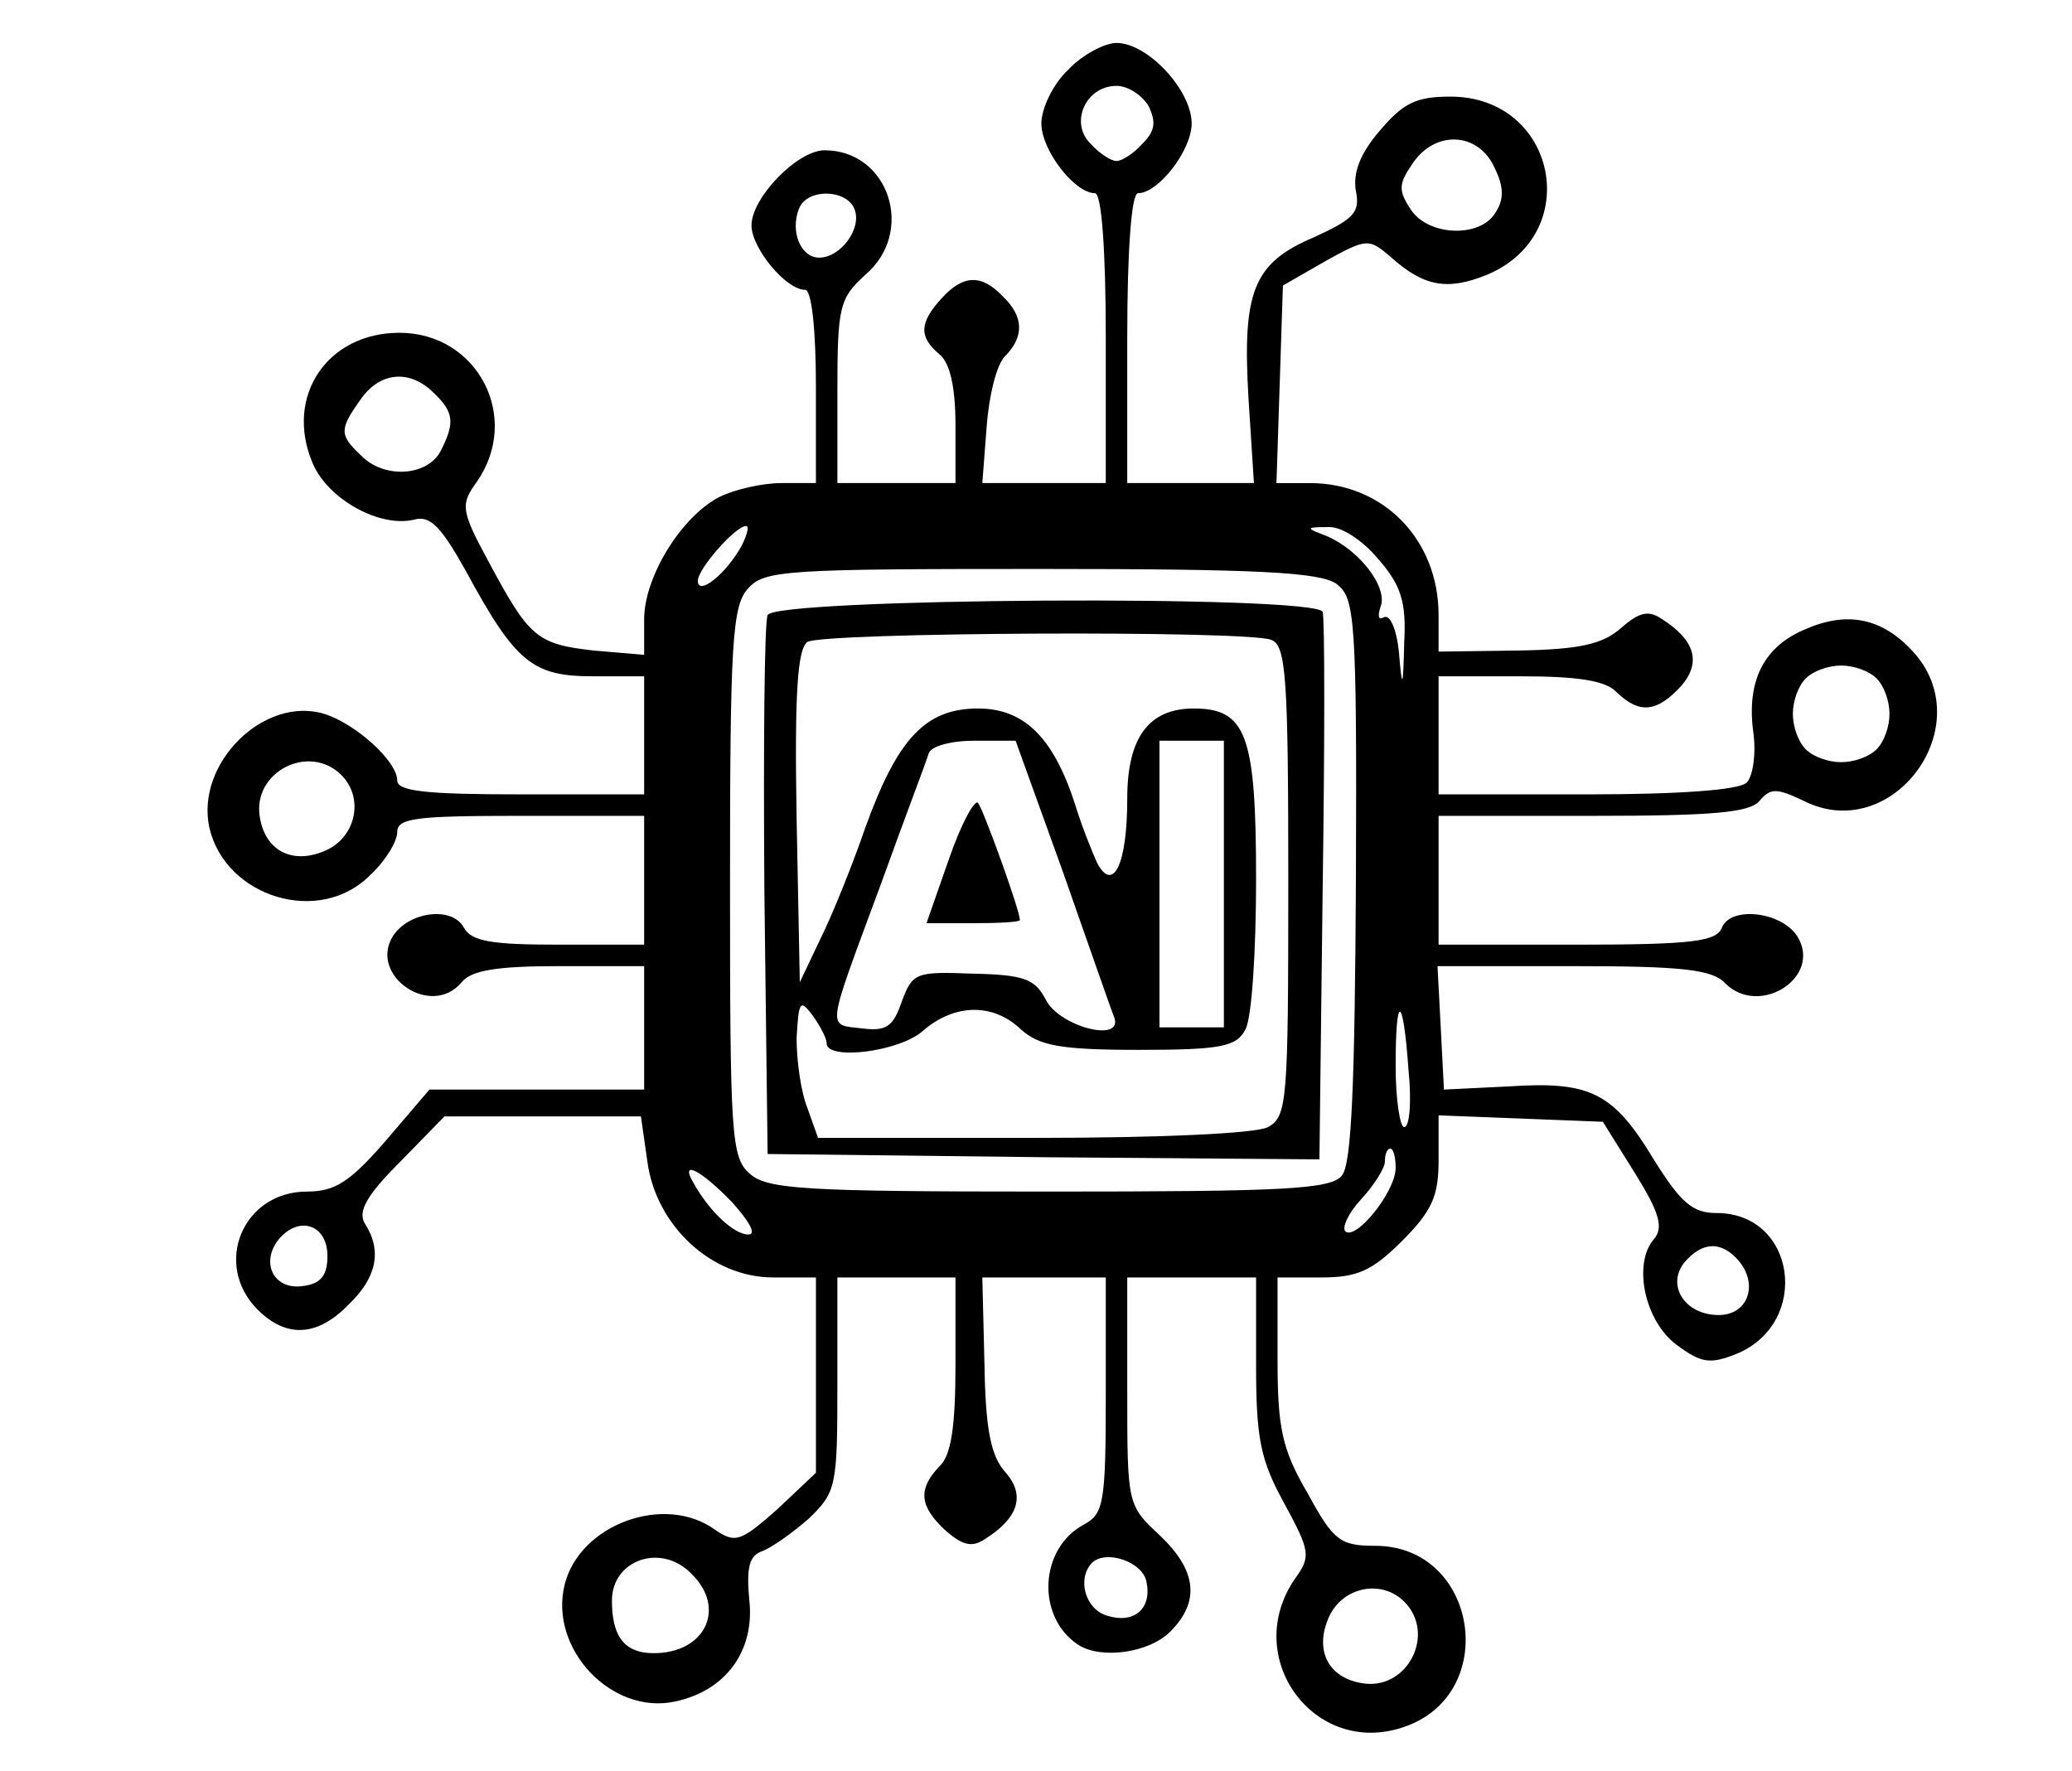 <?xml version="1.0" standalone="no"?>
<!DOCTYPE svg PUBLIC "-//W3C//DTD SVG 20010904//EN"
 "http://www.w3.org/TR/2001/REC-SVG-20010904/DTD/svg10.dtd">
<svg version="1.0" xmlns="http://www.w3.org/2000/svg"
 width="193pt" height="165pt" viewBox="0 0 193 165"
 preserveAspectRatio="xMidYMid meet">
<g transform="translate(0,165) scale(0.1,-0.1)"
fill="#000000" stroke="none">
<path d="M995 1585 c-14 -13 -25 -36 -25 -50 0 -25 31 -65 50 -65 6 0 10 -52
10 -135 l0 -135 -57 0 -58 0 4 52 c2 28 9 58 17 66 18 18 18 37 -2 56 -20 21
-37 20 -57 -2 -21 -23 -21 -36 -2 -52 10 -8 15 -31 15 -66 l0 -54 -55 0 -55 0
0 85 c0 80 2 87 26 109 47 40 22 116 -38 116 -25 0 -68 -44 -68 -70 0 -21 32
-60 50 -60 6 0 10 -37 10 -90 l0 -90 -32 0 c-18 0 -44 -6 -58 -13 -35 -18 -70
-74 -70 -114 l0 -33 -47 4 c-53 6 -60 12 -98 83 -26 48 -26 53 -11 74 42 60 1
139 -72 139 -67 0 -107 -59 -81 -121 14 -34 63 -61 95 -53 15 4 25 -7 48 -48
46 -85 62 -98 118 -98 l48 0 0 -55 0 -55 -115 0 c-89 0 -115 3 -115 13 0 18
-39 53 -68 62 -56 17 -120 -46 -107 -106 15 -65 103 -92 150 -44 14 13 25 31
25 40 0 13 18 15 115 15 l115 0 0 -60 0 -60 -80 0 c-62 0 -81 3 -88 16 -11 20
-51 15 -66 -8 -23 -37 36 -77 64 -43 9 11 32 15 91 15 l79 0 0 -57 0 -58 -100
0 -100 0 -41 -48 c-33 -38 -47 -47 -73 -47 -60 0 -88 -68 -46 -110 27 -27 56
-25 85 5 26 25 31 50 15 75 -7 11 1 26 32 57 l42 43 92 0 91 0 6 -42 c8 -60
60 -108 117 -108 l40 0 0 -91 0 -91 -36 -34 c-34 -30 -39 -32 -58 -19 -47 34
-126 5 -140 -51 -15 -60 44 -122 103 -109 47 10 74 47 69 94 -3 31 0 42 12 46
8 3 27 16 43 30 26 25 27 30 27 125 l0 100 55 0 55 0 0 -81 c0 -58 -4 -85 -15
-95 -20 -21 -19 -37 6 -60 15 -13 24 -16 36 -8 32 20 38 41 20 62 -14 15 -19
40 -20 101 l-2 81 57 0 58 0 0 -110 c0 -100 -2 -110 -20 -120 -42 -22 -45 -86
-6 -112 21 -14 66 -8 86 12 28 28 25 57 -10 90 -30 28 -30 29 -30 134 l0 106
60 0 60 0 0 -81 c0 -69 4 -89 26 -129 25 -46 25 -50 10 -71 -50 -73 18 -166
101 -138 91 30 70 169 -26 169 -33 0 -39 5 -63 49 -24 41 -28 61 -28 125 l0
76 41 0 c33 0 47 6 75 34 28 28 34 42 34 75 l0 42 77 -3 76 -3 30 -48 c23 -37
27 -51 17 -62 -19 -23 -8 -76 22 -98 23 -17 31 -18 56 -8 69 29 55 131 -19
131 -22 0 -33 9 -58 49 -38 63 -59 74 -135 69 l-61 -3 -3 58 -3 57 126 0 c101
0 130 -3 142 -16 32 -32 91 6 67 44 -15 23 -62 28 -70 8 -5 -13 -27 -16 -135
-16 l-129 0 0 60 0 60 144 0 c111 0 146 3 155 14 10 12 16 12 41 0 83 -42 166
71 101 140 -28 30 -60 37 -99 20 -39 -16 -55 -48 -49 -95 3 -20 0 -42 -6 -48
-7 -7 -63 -11 -149 -11 l-138 0 0 55 0 55 76 0 c54 0 80 -4 90 -15 21 -20 37
-19 60 6 19 22 13 43 -19 63 -12 8 -21 5 -37 -9 -17 -15 -38 -20 -96 -21 l-74
-1 0 34 c0 70 -51 123 -120 123 l-31 0 3 92 3 92 40 23 c38 21 40 21 60 4 31
-28 53 -32 90 -17 91 38 65 166 -34 166 -32 0 -44 -6 -66 -32 -18 -21 -25 -39
-22 -56 4 -20 -2 -26 -39 -43 -57 -24 -67 -51 -61 -151 l5 -78 -59 0 -59 0 0
135 c0 83 4 135 10 135 19 0 50 40 50 65 0 31 -41 75 -70 75 -11 0 -32 -11
-45 -25z m75 -34 c7 -15 6 -23 -6 -35 -8 -9 -19 -16 -24 -16 -5 0 -16 7 -24
16 -20 19 -5 54 24 54 11 0 24 -9 30 -19z m322 -57 c9 -18 9 -30 1 -42 -14
-24 -63 -22 -79 3 -12 18 -11 24 2 43 21 31 61 29 76 -4z m-596 -39 c7 -18
-13 -45 -33 -45 -17 0 -27 24 -19 45 7 20 45 19 52 0z m-392 -171 c19 -18 20
-28 6 -55 -13 -23 -53 -25 -74 -3 -20 19 -20 24 0 52 18 26 46 28 68 6z m287
-142 c-14 -26 -41 -48 -41 -33 0 11 35 51 45 51 3 0 1 -8 -4 -18z m593 -13
c21 -24 26 -40 24 -77 -1 -44 -2 -45 -5 -9 -2 20 -8 35 -14 32 -5 -3 -6 1 -3
10 7 18 -20 53 -51 66 -19 7 -19 8 2 8 12 1 32 -12 47 -30z m-39 -23 c17 -13
19 -30 18 -275 -1 -191 -4 -265 -13 -276 -10 -13 -55 -15 -273 -15 -228 0
-263 2 -279 17 -17 15 -18 37 -18 271 0 224 2 258 17 274 15 17 37 18 273 18
201 0 260 -3 275 -14z m503 -88 c7 -7 12 -21 12 -33 0 -12 -5 -26 -12 -33 -7
-7 -21 -12 -33 -12 -12 0 -26 5 -33 12 -7 7 -12 21 -12 33 0 12 5 26 12 33 7
7 21 12 33 12 12 0 26 -5 33 -12z m-1430 -90 c21 -21 14 -57 -14 -70 -31 -14
-57 -1 -62 31 -7 42 46 69 76 39z m994 -275 c3 -29 1 -53 -4 -53 -4 0 -8 26
-8 57 0 69 7 67 12 -4z m-12 -91 c0 -22 -37 -68 -47 -59 -3 4 3 17 15 30 12
13 22 29 22 35 0 7 2 12 5 12 3 0 5 -8 5 -18z m-618 -32 c16 -18 23 -30 15
-30 -13 0 -36 21 -51 48 -13 22 6 13 36 -18z m-377 -50 c0 -18 -6 -26 -23 -28
-27 -4 -40 22 -22 44 19 22 45 13 45 -16z m1315 -5 c18 -22 8 -50 -19 -50 -32
0 -49 28 -32 49 17 20 35 20 51 1z m-976 -291 c33 -32 13 -74 -35 -74 -27 0
-39 15 -39 49 0 38 46 54 74 25z m424 -8 c5 -25 -12 -39 -37 -31 -20 6 -28 34
-14 49 13 13 48 1 51 -18z m240 -18 c30 -30 3 -83 -39 -76 -32 5 -45 31 -31
62 13 28 49 35 70 14z"/>
<path d="M715 1077 c-3 -7 -4 -123 -3 -257 l3 -245 257 -3 257 -2 3 250 c2
138 2 255 0 260 -6 16 -511 13 -517 -3z m469 -23 c14 -5 16 -35 16 -225 0
-206 -1 -219 -19 -229 -12 -6 -101 -10 -219 -10 l-200 0 -10 28 c-6 15 -10 44
-10 65 2 34 3 37 15 21 7 -10 13 -21 13 -26 0 -16 68 -8 90 12 29 25 65 26 91
1 17 -15 36 -19 110 -19 76 0 91 3 99 19 6 10 10 73 10 140 0 134 -9 159 -58
159 -42 0 -62 -27 -62 -84 0 -61 -13 -88 -28 -60 -5 11 -15 36 -21 56 -20 61
-47 88 -90 88 -49 0 -75 -28 -105 -111 -12 -35 -31 -82 -42 -104 l-19 -40 -3
154 c-2 117 1 156 10 163 15 9 408 11 432 2z m-194 -216 c24 -68 45 -129 48
-136 8 -24 -52 -8 -64 17 -10 19 -20 23 -68 24 -53 2 -56 1 -66 -26 -8 -23
-14 -28 -37 -25 -33 4 -34 -5 17 133 22 61 43 116 45 123 2 7 21 12 43 12 l38
0 44 -122z m150 -11 l0 -134 -30 0 -30 0 0 134 0 133 30 0 30 0 0 -133z"/>
<path d="M884 850 l-21 -60 43 0 c24 0 44 1 44 3 0 9 -34 103 -39 109 -3 4
-16 -20 -27 -52z"/>
</g>
</svg>
